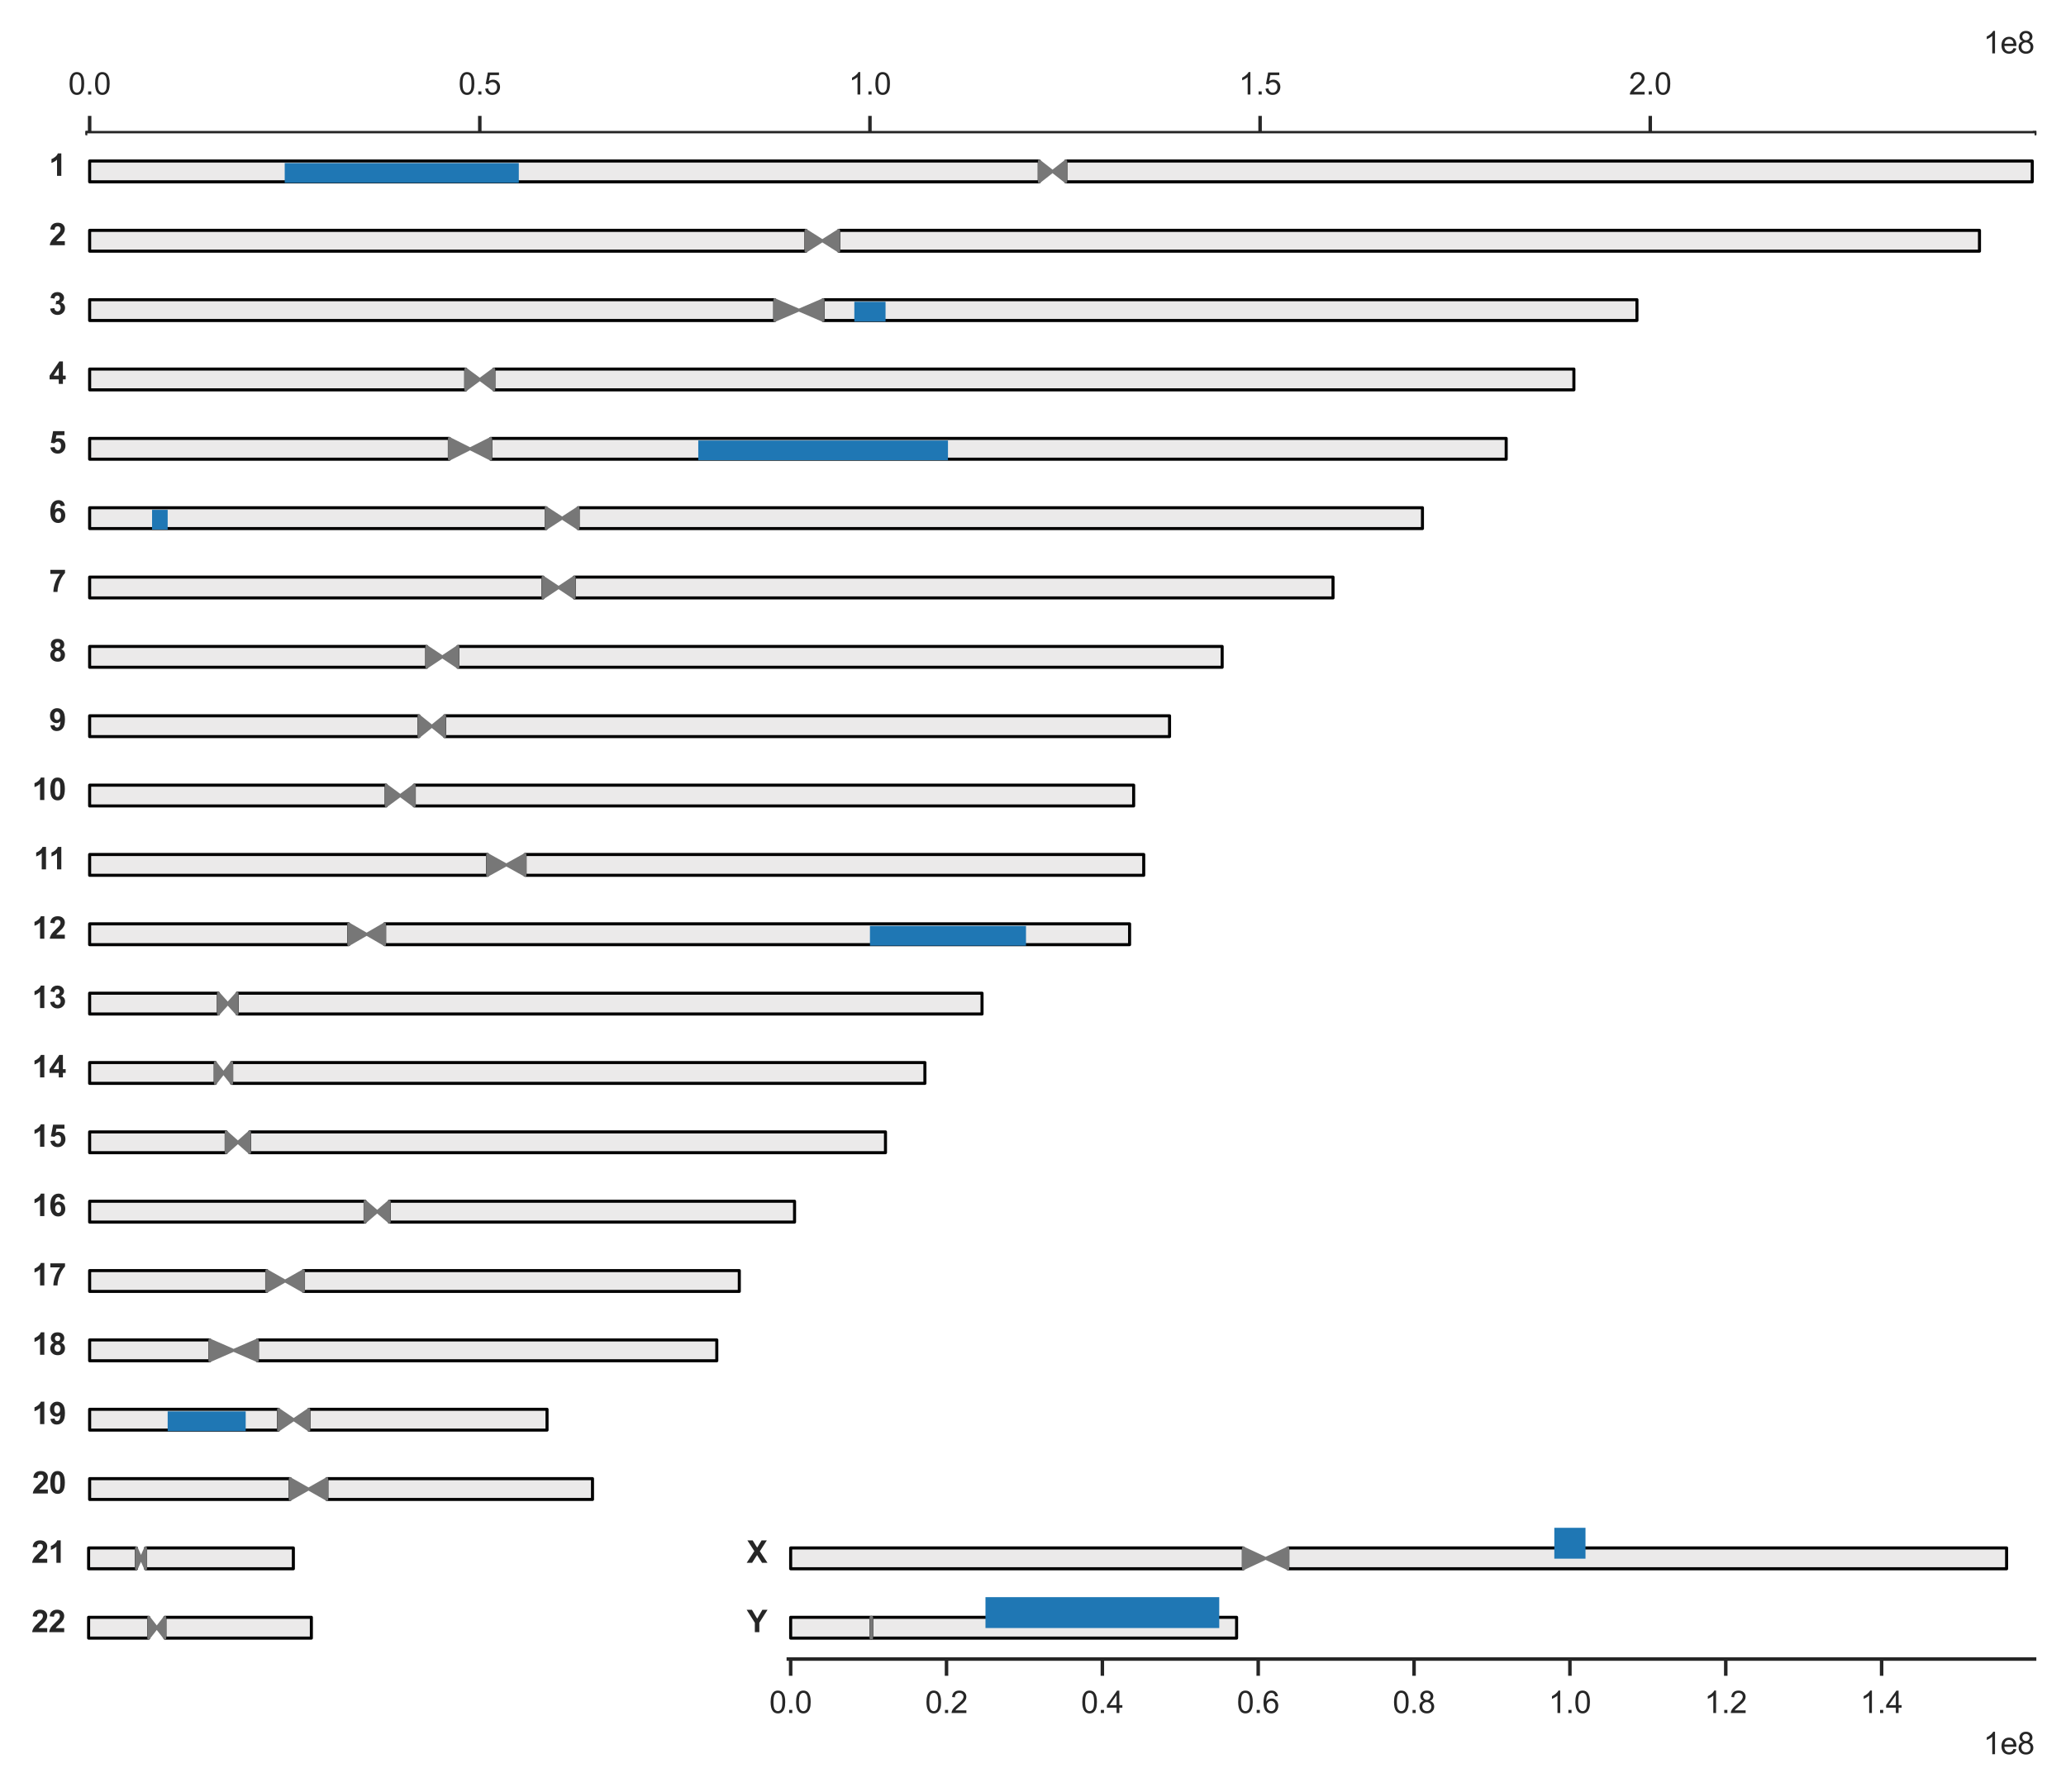 <?xml version="1.0" encoding="utf-8" standalone="no"?>
<!DOCTYPE svg PUBLIC "-//W3C//DTD SVG 1.1//EN"
  "http://www.w3.org/Graphics/SVG/1.1/DTD/svg11.dtd">
<svg xmlns:xlink="http://www.w3.org/1999/xlink" width="473.612pt" height="410.835pt" viewBox="0 0 473.612 410.835" xmlns="http://www.w3.org/2000/svg" version="1.1">
 <defs>
  <style type="text/css">*{stroke-linejoin: round; stroke-linecap: butt}</style>
 </defs>
 <g id="figure_1">
  <g id="patch_1">
   <path d="M 0 410.835 
L 473.612 410.835 
L 473.612 0 
L 0 0 
z
" style="fill: #ffffff"/>
  </g>
  <g id="axes_1">
   <g id="patch_2">
    <path d="M 20.012 30.576 
L 466.412 30.576 
L 466.412 30.417 
L 20.012 30.417 
z
" style="fill: #ffffff"/>
   </g>
   <g id="matplotlib.axis_1">
    <g id="xtick_1">
     <g id="line2d_1">
      <defs>
       <path id="m1543a99b77" d="M 0 0 
L 0 -3.84 
" style="stroke: #262626; stroke-width: 0.8"/>
      </defs>
      <g>
       <use xlink:href="#m1543a99b77" x="20.549" y="30.417" style="fill: #262626; stroke: #262626; stroke-width: 0.8"/>
      </g>
     </g>
     <g id="text_1">
      <!-- 0.0 -->
      <g style="fill: #262626" transform="translate(15.656 21.677) scale(0.07 -0.07)">
       <defs>
        <path id="ArialMT-30" d="M 266 2259 
Q 266 3072 433 3567 
Q 600 4063 929 4331 
Q 1259 4600 1759 4600 
Q 2128 4600 2406 4451 
Q 2684 4303 2865 4023 
Q 3047 3744 3150 3342 
Q 3253 2941 3253 2259 
Q 3253 1453 3087 958 
Q 2922 463 2592 192 
Q 2263 -78 1759 -78 
Q 1097 -78 719 397 
Q 266 969 266 2259 
z
M 844 2259 
Q 844 1131 1108 757 
Q 1372 384 1759 384 
Q 2147 384 2411 759 
Q 2675 1134 2675 2259 
Q 2675 3391 2411 3762 
Q 2147 4134 1753 4134 
Q 1366 4134 1134 3806 
Q 844 3388 844 2259 
z
" transform="scale(0.016)"/>
        <path id="ArialMT-2e" d="M 581 0 
L 581 641 
L 1222 641 
L 1222 0 
L 581 0 
z
" transform="scale(0.016)"/>
       </defs>
       <use xlink:href="#ArialMT-30"/>
       <use xlink:href="#ArialMT-2e" x="55.615"/>
       <use xlink:href="#ArialMT-30" x="83.398"/>
      </g>
     </g>
    </g>
    <g id="xtick_2">
     <g id="line2d_2">
      <g>
       <use xlink:href="#m1543a99b77" x="109.988" y="30.417" style="fill: #262626; stroke: #262626; stroke-width: 0.8"/>
      </g>
     </g>
     <g id="text_2">
      <!-- 0.5 -->
      <g style="fill: #262626" transform="translate(105.095 21.677) scale(0.07 -0.07)">
       <defs>
        <path id="ArialMT-35" d="M 266 1200 
L 856 1250 
Q 922 819 1161 601 
Q 1400 384 1738 384 
Q 2144 384 2425 690 
Q 2706 997 2706 1503 
Q 2706 1984 2436 2262 
Q 2166 2541 1728 2541 
Q 1456 2541 1237 2417 
Q 1019 2294 894 2097 
L 366 2166 
L 809 4519 
L 3088 4519 
L 3088 3981 
L 1259 3981 
L 1013 2750 
Q 1425 3038 1878 3038 
Q 2478 3038 2890 2622 
Q 3303 2206 3303 1553 
Q 3303 931 2941 478 
Q 2500 -78 1738 -78 
Q 1113 -78 717 272 
Q 322 622 266 1200 
z
" transform="scale(0.016)"/>
       </defs>
       <use xlink:href="#ArialMT-30"/>
       <use xlink:href="#ArialMT-2e" x="55.615"/>
       <use xlink:href="#ArialMT-35" x="83.398"/>
      </g>
     </g>
    </g>
    <g id="xtick_3">
     <g id="line2d_3">
      <g>
       <use xlink:href="#m1543a99b77" x="199.427" y="30.417" style="fill: #262626; stroke: #262626; stroke-width: 0.8"/>
      </g>
     </g>
     <g id="text_3">
      <!-- 1.0 -->
      <g style="fill: #262626" transform="translate(194.534 21.677) scale(0.07 -0.07)">
       <defs>
        <path id="ArialMT-31" d="M 2384 0 
L 1822 0 
L 1822 3584 
Q 1619 3391 1289 3197 
Q 959 3003 697 2906 
L 697 3450 
Q 1169 3672 1522 3987 
Q 1875 4303 2022 4600 
L 2384 4600 
L 2384 0 
z
" transform="scale(0.016)"/>
       </defs>
       <use xlink:href="#ArialMT-31"/>
       <use xlink:href="#ArialMT-2e" x="55.615"/>
       <use xlink:href="#ArialMT-30" x="83.398"/>
      </g>
     </g>
    </g>
    <g id="xtick_4">
     <g id="line2d_4">
      <g>
       <use xlink:href="#m1543a99b77" x="288.865" y="30.417" style="fill: #262626; stroke: #262626; stroke-width: 0.8"/>
      </g>
     </g>
     <g id="text_4">
      <!-- 1.5 -->
      <g style="fill: #262626" transform="translate(283.972 21.677) scale(0.07 -0.07)">
       <use xlink:href="#ArialMT-31"/>
       <use xlink:href="#ArialMT-2e" x="55.615"/>
       <use xlink:href="#ArialMT-35" x="83.398"/>
      </g>
     </g>
    </g>
    <g id="xtick_5">
     <g id="line2d_5">
      <g>
       <use xlink:href="#m1543a99b77" x="378.304" y="30.417" style="fill: #262626; stroke: #262626; stroke-width: 0.8"/>
      </g>
     </g>
     <g id="text_5">
      <!-- 2.0 -->
      <g style="fill: #262626" transform="translate(373.411 21.677) scale(0.07 -0.07)">
       <defs>
        <path id="ArialMT-32" d="M 3222 541 
L 3222 0 
L 194 0 
Q 188 203 259 391 
Q 375 700 629 1000 
Q 884 1300 1366 1694 
Q 2113 2306 2375 2664 
Q 2638 3022 2638 3341 
Q 2638 3675 2398 3904 
Q 2159 4134 1775 4134 
Q 1369 4134 1125 3890 
Q 881 3647 878 3216 
L 300 3275 
Q 359 3922 746 4261 
Q 1134 4600 1788 4600 
Q 2447 4600 2831 4234 
Q 3216 3869 3216 3328 
Q 3216 3053 3103 2787 
Q 2991 2522 2730 2228 
Q 2469 1934 1863 1422 
Q 1356 997 1212 845 
Q 1069 694 975 541 
L 3222 541 
z
" transform="scale(0.016)"/>
       </defs>
       <use xlink:href="#ArialMT-32"/>
       <use xlink:href="#ArialMT-2e" x="55.615"/>
       <use xlink:href="#ArialMT-30" x="83.398"/>
      </g>
     </g>
    </g>
    <g id="text_6">
     <!-- 1e8 -->
     <g style="fill: #262626" transform="translate(454.668 12.239) scale(0.07 -0.07)">
      <defs>
       <path id="ArialMT-65" d="M 2694 1069 
L 3275 997 
Q 3138 488 2766 206 
Q 2394 -75 1816 -75 
Q 1088 -75 661 373 
Q 234 822 234 1631 
Q 234 2469 665 2931 
Q 1097 3394 1784 3394 
Q 2450 3394 2872 2941 
Q 3294 2488 3294 1666 
Q 3294 1616 3291 1516 
L 816 1516 
Q 847 969 1125 678 
Q 1403 388 1819 388 
Q 2128 388 2347 550 
Q 2566 713 2694 1069 
z
M 847 1978 
L 2700 1978 
Q 2663 2397 2488 2606 
Q 2219 2931 1791 2931 
Q 1403 2931 1139 2672 
Q 875 2413 847 1978 
z
" transform="scale(0.016)"/>
       <path id="ArialMT-38" d="M 1131 2484 
Q 781 2613 612 2850 
Q 444 3088 444 3419 
Q 444 3919 803 4259 
Q 1163 4600 1759 4600 
Q 2359 4600 2725 4251 
Q 3091 3903 3091 3403 
Q 3091 3084 2923 2848 
Q 2756 2613 2416 2484 
Q 2838 2347 3058 2040 
Q 3278 1734 3278 1309 
Q 3278 722 2862 322 
Q 2447 -78 1769 -78 
Q 1091 -78 675 323 
Q 259 725 259 1325 
Q 259 1772 486 2073 
Q 713 2375 1131 2484 
z
M 1019 3438 
Q 1019 3113 1228 2906 
Q 1438 2700 1772 2700 
Q 2097 2700 2305 2904 
Q 2513 3109 2513 3406 
Q 2513 3716 2298 3927 
Q 2084 4138 1766 4138 
Q 1444 4138 1231 3931 
Q 1019 3725 1019 3438 
z
M 838 1322 
Q 838 1081 952 856 
Q 1066 631 1291 507 
Q 1516 384 1775 384 
Q 2178 384 2440 643 
Q 2703 903 2703 1303 
Q 2703 1709 2433 1975 
Q 2163 2241 1756 2241 
Q 1359 2241 1098 1978 
Q 838 1716 838 1322 
z
" transform="scale(0.016)"/>
      </defs>
      <use xlink:href="#ArialMT-31"/>
      <use xlink:href="#ArialMT-65" x="55.615"/>
      <use xlink:href="#ArialMT-38" x="111.23"/>
     </g>
    </g>
   </g>
   <g id="matplotlib.axis_2">
    <g id="ytick_1"/>
    <g id="ytick_2"/>
   </g>
   <g id="patch_3">
    <path d="M 20.012 30.576 
L 20.012 30.417 
" style="fill: none; stroke: #262626; stroke-width: 0.8; stroke-linejoin: miter; stroke-linecap: square"/>
   </g>
   <g id="patch_4">
    <path d="M 466.412 30.576 
L 466.412 30.417 
" style="fill: none; stroke: #262626; stroke-width: 0.8; stroke-linejoin: miter; stroke-linecap: square"/>
   </g>
   <g id="patch_5">
    <path d="M 20.012 30.576 
L 466.412 30.576 
" style="fill: none; stroke: #262626; stroke-width: 0.8; stroke-linejoin: miter; stroke-linecap: square"/>
   </g>
   <g id="patch_6">
    <path d="M 20.012 30.417 
L 466.412 30.417 
" style="fill: none; stroke: #262626; stroke-width: 0.8; stroke-linejoin: miter; stroke-linecap: square"/>
   </g>
  </g>
  <g id="axes_2">
   <g id="patch_7">
    <path d="M 20.012 46.478 
L 466.412 46.478 
L 466.412 30.576 
L 20.012 30.576 
z
" style="fill: #ffffff"/>
   </g>
   <g id="patch_8">
    <path d="M 20.549 41.688 
L 238.243 41.688 
L 238.243 36.917 
L 20.549 36.917 
z
" clip-path="url(#p33a903f656)" style="fill: #ebeaea"/>
   </g>
   <g id="patch_9">
    <path d="M 244.325 41.688 
L 465.876 41.688 
L 465.876 36.917 
L 244.325 36.917 
z
" clip-path="url(#p33a903f656)" style="fill: #ebeaea"/>
   </g>
   <g id="patch_10">
    <path d="M 20.549 41.688 
L 238.243 41.688 
L 238.243 36.917 
L 20.549 36.917 
L 20.549 41.688 
z
" clip-path="url(#p33a903f656)" style="fill: none; stroke: #000000; stroke-width: 0.7; stroke-linejoin: miter"/>
   </g>
   <g id="patch_11">
    <path d="M 244.325 41.688 
L 465.876 41.688 
L 465.876 36.917 
L 244.325 36.917 
L 244.325 41.688 
z
" clip-path="url(#p33a903f656)" style="fill: none; stroke: #000000; stroke-width: 0.7; stroke-linejoin: miter"/>
   </g>
   <g id="matplotlib.axis_3">
    <g id="xtick_6"/>
    <g id="xtick_7"/>
    <g id="xtick_8"/>
    <g id="xtick_9"/>
    <g id="xtick_10"/>
   </g>
   <g id="matplotlib.axis_4">
    <g id="ytick_3"/>
    <g id="ytick_4"/>
   </g>
   <g id="patch_12">
    <path d="M 238.243 41.688 
L 238.243 36.917 
L 244.325 41.688 
L 244.325 36.917 
z
" clip-path="url(#p33a903f656)" style="fill: #777777; stroke: #777777; stroke-width: 0.64; stroke-linejoin: miter"/>
   </g>
   <g id="text_7">
    <!-- 1 -->
    <g style="fill: #262626" transform="translate(11.236 40.322) scale(0.07 -0.07)">
     <defs>
      <path id="Arial-BoldMT-31" d="M 2519 0 
L 1641 0 
L 1641 3309 
Q 1159 2859 506 2644 
L 506 3441 
Q 850 3553 1253 3867 
Q 1656 4181 1806 4600 
L 2519 4600 
L 2519 0 
z
" transform="scale(0.016)"/>
     </defs>
     <use xlink:href="#Arial-BoldMT-31"/>
    </g>
   </g>
   <g id="patch_13">
    <path d="M 65.268 41.927 
L 118.932 41.927 
L 118.932 37.395 
L 65.268 37.395 
z
" clip-path="url(#p33a903f656)" style="fill: #1f77b4"/>
   </g>
  </g>
  <g id="axes_3">
   <g id="patch_14">
    <path d="M 20.012 62.38 
L 466.412 62.38 
L 466.412 46.478 
L 20.012 46.478 
z
" style="fill: #ffffff"/>
   </g>
   <g id="patch_15">
    <path d="M 20.549 57.59 
L 184.759 57.59 
L 184.759 52.819 
L 20.549 52.819 
z
" clip-path="url(#p49d1300442)" style="fill: #ebeaea"/>
   </g>
   <g id="patch_16">
    <path d="M 192.271 57.59 
L 453.779 57.59 
L 453.779 52.819 
L 192.271 52.819 
z
" clip-path="url(#p49d1300442)" style="fill: #ebeaea"/>
   </g>
   <g id="patch_17">
    <path d="M 20.549 57.59 
L 184.759 57.59 
L 184.759 52.819 
L 20.549 52.819 
L 20.549 57.59 
z
" clip-path="url(#p49d1300442)" style="fill: none; stroke: #000000; stroke-width: 0.7; stroke-linejoin: miter"/>
   </g>
   <g id="patch_18">
    <path d="M 192.271 57.59 
L 453.779 57.59 
L 453.779 52.819 
L 192.271 52.819 
L 192.271 57.59 
z
" clip-path="url(#p49d1300442)" style="fill: none; stroke: #000000; stroke-width: 0.7; stroke-linejoin: miter"/>
   </g>
   <g id="matplotlib.axis_5">
    <g id="xtick_11"/>
    <g id="xtick_12"/>
    <g id="xtick_13"/>
    <g id="xtick_14"/>
    <g id="xtick_15"/>
   </g>
   <g id="matplotlib.axis_6">
    <g id="ytick_5"/>
    <g id="ytick_6"/>
   </g>
   <g id="patch_19">
    <path d="M 184.759 57.59 
L 184.759 52.819 
L 192.271 57.59 
L 192.271 52.819 
z
" clip-path="url(#p49d1300442)" style="fill: #777777; stroke: #777777; stroke-width: 0.64; stroke-linejoin: miter"/>
   </g>
   <g id="text_8">
    <!-- 2 -->
    <g style="fill: #262626" transform="translate(11.236 56.224) scale(0.07 -0.07)">
     <defs>
      <path id="Arial-BoldMT-32" d="M 3238 816 
L 3238 0 
L 159 0 
Q 209 463 459 877 
Q 709 1291 1447 1975 
Q 2041 2528 2175 2725 
Q 2356 2997 2356 3263 
Q 2356 3556 2198 3714 
Q 2041 3872 1763 3872 
Q 1488 3872 1325 3706 
Q 1163 3541 1138 3156 
L 263 3244 
Q 341 3969 753 4284 
Q 1166 4600 1784 4600 
Q 2463 4600 2850 4234 
Q 3238 3869 3238 3325 
Q 3238 3016 3127 2736 
Q 3016 2456 2775 2150 
Q 2616 1947 2200 1565 
Q 1784 1184 1673 1059 
Q 1563 934 1494 816 
L 3238 816 
z
" transform="scale(0.016)"/>
     </defs>
     <use xlink:href="#Arial-BoldMT-32"/>
    </g>
   </g>
  </g>
  <g id="axes_4">
   <g id="patch_20">
    <path d="M 20.012 78.281 
L 466.412 78.281 
L 466.412 62.38 
L 20.012 62.38 
z
" style="fill: #ffffff"/>
   </g>
   <g id="patch_21">
    <path d="M 20.549 73.492 
L 177.603 73.492 
L 177.603 68.721 
L 20.549 68.721 
z
" clip-path="url(#pb8959b6293)" style="fill: #ebeaea"/>
   </g>
   <g id="patch_22">
    <path d="M 188.694 73.492 
L 375.255 73.492 
L 375.255 68.721 
L 188.694 68.721 
z
" clip-path="url(#pb8959b6293)" style="fill: #ebeaea"/>
   </g>
   <g id="patch_23">
    <path d="M 20.549 73.492 
L 177.603 73.492 
L 177.603 68.721 
L 20.549 68.721 
L 20.549 73.492 
z
" clip-path="url(#pb8959b6293)" style="fill: none; stroke: #000000; stroke-width: 0.7; stroke-linejoin: miter"/>
   </g>
   <g id="patch_24">
    <path d="M 188.694 73.492 
L 375.255 73.492 
L 375.255 68.721 
L 188.694 68.721 
L 188.694 73.492 
z
" clip-path="url(#pb8959b6293)" style="fill: none; stroke: #000000; stroke-width: 0.7; stroke-linejoin: miter"/>
   </g>
   <g id="matplotlib.axis_7">
    <g id="xtick_16"/>
    <g id="xtick_17"/>
    <g id="xtick_18"/>
    <g id="xtick_19"/>
    <g id="xtick_20"/>
   </g>
   <g id="matplotlib.axis_8">
    <g id="ytick_7"/>
    <g id="ytick_8"/>
   </g>
   <g id="patch_25">
    <path d="M 177.603 73.492 
L 177.603 68.721 
L 188.694 73.492 
L 188.694 68.721 
z
" clip-path="url(#pb8959b6293)" style="fill: #777777; stroke: #777777; stroke-width: 0.64; stroke-linejoin: miter"/>
   </g>
   <g id="text_9">
    <!-- 3 -->
    <g style="fill: #262626" transform="translate(11.236 72.126) scale(0.07 -0.07)">
     <defs>
      <path id="Arial-BoldMT-33" d="M 241 1216 
L 1091 1319 
Q 1131 994 1309 822 
Q 1488 650 1741 650 
Q 2013 650 2198 856 
Q 2384 1063 2384 1413 
Q 2384 1744 2206 1937 
Q 2028 2131 1772 2131 
Q 1603 2131 1369 2066 
L 1466 2781 
Q 1822 2772 2009 2936 
Q 2197 3100 2197 3372 
Q 2197 3603 2059 3740 
Q 1922 3878 1694 3878 
Q 1469 3878 1309 3722 
Q 1150 3566 1116 3266 
L 306 3403 
Q 391 3819 561 4067 
Q 731 4316 1036 4458 
Q 1341 4600 1719 4600 
Q 2366 4600 2756 4188 
Q 3078 3850 3078 3425 
Q 3078 2822 2419 2463 
Q 2813 2378 3048 2084 
Q 3284 1791 3284 1375 
Q 3284 772 2843 347 
Q 2403 -78 1747 -78 
Q 1125 -78 715 280 
Q 306 638 241 1216 
z
" transform="scale(0.016)"/>
     </defs>
     <use xlink:href="#Arial-BoldMT-33"/>
    </g>
   </g>
   <g id="patch_26">
    <path d="M 195.849 73.731 
L 203.004 73.731 
L 203.004 69.199 
L 195.849 69.199 
z
" clip-path="url(#pb8959b6293)" style="fill: #1f77b4"/>
   </g>
  </g>
  <g id="axes_5">
   <g id="patch_27">
    <path d="M 20.012 94.183 
L 466.412 94.183 
L 466.412 78.281 
L 20.012 78.281 
z
" style="fill: #ffffff"/>
   </g>
   <g id="patch_28">
    <path d="M 20.549 89.394 
L 106.768 89.394 
L 106.768 84.623 
L 20.549 84.623 
z
" clip-path="url(#pfe2ec3eb4c)" style="fill: #ebeaea"/>
   </g>
   <g id="patch_29">
    <path d="M 113.208 89.394 
L 360.8 89.394 
L 360.8 84.623 
L 113.208 84.623 
z
" clip-path="url(#pfe2ec3eb4c)" style="fill: #ebeaea"/>
   </g>
   <g id="patch_30">
    <path d="M 20.549 89.394 
L 106.768 89.394 
L 106.768 84.623 
L 20.549 84.623 
L 20.549 89.394 
z
" clip-path="url(#pfe2ec3eb4c)" style="fill: none; stroke: #000000; stroke-width: 0.7; stroke-linejoin: miter"/>
   </g>
   <g id="patch_31">
    <path d="M 113.208 89.394 
L 360.8 89.394 
L 360.8 84.623 
L 113.208 84.623 
L 113.208 89.394 
z
" clip-path="url(#pfe2ec3eb4c)" style="fill: none; stroke: #000000; stroke-width: 0.7; stroke-linejoin: miter"/>
   </g>
   <g id="matplotlib.axis_9">
    <g id="xtick_21"/>
    <g id="xtick_22"/>
    <g id="xtick_23"/>
    <g id="xtick_24"/>
    <g id="xtick_25"/>
   </g>
   <g id="matplotlib.axis_10">
    <g id="ytick_9"/>
    <g id="ytick_10"/>
   </g>
   <g id="patch_32">
    <path d="M 106.768 89.394 
L 106.768 84.623 
L 113.208 89.394 
L 113.208 84.623 
z
" clip-path="url(#pfe2ec3eb4c)" style="fill: #777777; stroke: #777777; stroke-width: 0.64; stroke-linejoin: miter"/>
   </g>
   <g id="text_10">
    <!-- 4 -->
    <g style="fill: #262626" transform="translate(11.236 88.028) scale(0.07 -0.07)">
     <defs>
      <path id="Arial-BoldMT-34" d="M 1994 0 
L 1994 922 
L 119 922 
L 119 1691 
L 2106 4600 
L 2844 4600 
L 2844 1694 
L 3413 1694 
L 3413 922 
L 2844 922 
L 2844 0 
L 1994 0 
z
M 1994 1694 
L 1994 3259 
L 941 1694 
L 1994 1694 
z
" transform="scale(0.016)"/>
     </defs>
     <use xlink:href="#Arial-BoldMT-34"/>
    </g>
   </g>
  </g>
  <g id="axes_6">
   <g id="patch_33">
    <path d="M 20.012 110.085 
L 466.412 110.085 
L 466.412 94.183 
L 20.012 94.183 
z
" style="fill: #ffffff"/>
   </g>
   <g id="patch_34">
    <path d="M 20.549 105.296 
L 103.012 105.296 
L 103.012 100.525 
L 20.549 100.525 
z
" clip-path="url(#p9a4bda65a4)" style="fill: #ebeaea"/>
   </g>
   <g id="patch_35">
    <path d="M 112.492 105.296 
L 345.28 105.296 
L 345.28 100.525 
L 112.492 100.525 
z
" clip-path="url(#p9a4bda65a4)" style="fill: #ebeaea"/>
   </g>
   <g id="patch_36">
    <path d="M 20.549 105.296 
L 103.012 105.296 
L 103.012 100.525 
L 20.549 100.525 
L 20.549 105.296 
z
" clip-path="url(#p9a4bda65a4)" style="fill: none; stroke: #000000; stroke-width: 0.7; stroke-linejoin: miter"/>
   </g>
   <g id="patch_37">
    <path d="M 112.492 105.296 
L 345.28 105.296 
L 345.28 100.525 
L 112.492 100.525 
L 112.492 105.296 
z
" clip-path="url(#p9a4bda65a4)" style="fill: none; stroke: #000000; stroke-width: 0.7; stroke-linejoin: miter"/>
   </g>
   <g id="matplotlib.axis_11">
    <g id="xtick_26"/>
    <g id="xtick_27"/>
    <g id="xtick_28"/>
    <g id="xtick_29"/>
    <g id="xtick_30"/>
   </g>
   <g id="matplotlib.axis_12">
    <g id="ytick_11"/>
    <g id="ytick_12"/>
   </g>
   <g id="patch_38">
    <path d="M 103.012 105.296 
L 103.012 100.525 
L 112.492 105.296 
L 112.492 100.525 
z
" clip-path="url(#p9a4bda65a4)" style="fill: #777777; stroke: #777777; stroke-width: 0.64; stroke-linejoin: miter"/>
   </g>
   <g id="text_11">
    <!-- 5 -->
    <g style="fill: #262626" transform="translate(11.236 103.93) scale(0.07 -0.07)">
     <defs>
      <path id="Arial-BoldMT-35" d="M 284 1178 
L 1159 1269 
Q 1197 972 1381 798 
Q 1566 625 1806 625 
Q 2081 625 2272 848 
Q 2463 1072 2463 1522 
Q 2463 1944 2273 2155 
Q 2084 2366 1781 2366 
Q 1403 2366 1103 2031 
L 391 2134 
L 841 4519 
L 3163 4519 
L 3163 3697 
L 1506 3697 
L 1369 2919 
Q 1663 3066 1969 3066 
Q 2553 3066 2959 2641 
Q 3366 2216 3366 1538 
Q 3366 972 3038 528 
Q 2591 -78 1797 -78 
Q 1163 -78 763 262 
Q 363 603 284 1178 
z
" transform="scale(0.016)"/>
     </defs>
     <use xlink:href="#Arial-BoldMT-35"/>
    </g>
   </g>
   <g id="patch_39">
    <path d="M 160.073 105.535 
L 217.314 105.535 
L 217.314 101.003 
L 160.073 101.003 
z
" clip-path="url(#p9a4bda65a4)" style="fill: #1f77b4"/>
   </g>
  </g>
  <g id="axes_7">
   <g id="patch_40">
    <path d="M 20.012 125.987 
L 466.412 125.987 
L 466.412 110.085 
L 20.012 110.085 
z
" style="fill: #ffffff"/>
   </g>
   <g id="patch_41">
    <path d="M 20.549 121.198 
L 125.192 121.198 
L 125.192 116.427 
L 20.549 116.427 
z
" clip-path="url(#p91904399f0)" style="fill: #ebeaea"/>
   </g>
   <g id="patch_42">
    <path d="M 132.526 121.198 
L 326.082 121.198 
L 326.082 116.427 
L 132.526 116.427 
z
" clip-path="url(#p91904399f0)" style="fill: #ebeaea"/>
   </g>
   <g id="patch_43">
    <path d="M 20.549 121.198 
L 125.192 121.198 
L 125.192 116.427 
L 20.549 116.427 
L 20.549 121.198 
z
" clip-path="url(#p91904399f0)" style="fill: none; stroke: #000000; stroke-width: 0.7; stroke-linejoin: miter"/>
   </g>
   <g id="patch_44">
    <path d="M 132.526 121.198 
L 326.082 121.198 
L 326.082 116.427 
L 132.526 116.427 
L 132.526 121.198 
z
" clip-path="url(#p91904399f0)" style="fill: none; stroke: #000000; stroke-width: 0.7; stroke-linejoin: miter"/>
   </g>
   <g id="matplotlib.axis_13">
    <g id="xtick_31"/>
    <g id="xtick_32"/>
    <g id="xtick_33"/>
    <g id="xtick_34"/>
    <g id="xtick_35"/>
   </g>
   <g id="matplotlib.axis_14">
    <g id="ytick_13"/>
    <g id="ytick_14"/>
   </g>
   <g id="patch_45">
    <path d="M 125.192 121.198 
L 125.192 116.427 
L 132.526 121.198 
L 132.526 116.427 
z
" clip-path="url(#p91904399f0)" style="fill: #777777; stroke: #777777; stroke-width: 0.64; stroke-linejoin: miter"/>
   </g>
   <g id="text_12">
    <!-- 6 -->
    <g style="fill: #262626" transform="translate(11.236 119.832) scale(0.07 -0.07)">
     <defs>
      <path id="Arial-BoldMT-36" d="M 3247 3459 
L 2397 3366 
Q 2366 3628 2234 3753 
Q 2103 3878 1894 3878 
Q 1616 3878 1423 3628 
Q 1231 3378 1181 2588 
Q 1509 2975 1997 2975 
Q 2547 2975 2939 2556 
Q 3331 2138 3331 1475 
Q 3331 772 2918 347 
Q 2506 -78 1859 -78 
Q 1166 -78 719 461 
Q 272 1000 272 2228 
Q 272 3488 737 4044 
Q 1203 4600 1947 4600 
Q 2469 4600 2811 4308 
Q 3153 4016 3247 3459 
z
M 1256 1544 
Q 1256 1116 1453 883 
Q 1650 650 1903 650 
Q 2147 650 2309 840 
Q 2472 1031 2472 1466 
Q 2472 1913 2297 2120 
Q 2122 2328 1859 2328 
Q 1606 2328 1431 2129 
Q 1256 1931 1256 1544 
z
" transform="scale(0.016)"/>
     </defs>
     <use xlink:href="#Arial-BoldMT-36"/>
    </g>
   </g>
   <g id="patch_46">
    <path d="M 34.859 121.436 
L 38.437 121.436 
L 38.437 116.905 
L 34.859 116.905 
z
" clip-path="url(#p91904399f0)" style="fill: #1f77b4"/>
   </g>
  </g>
  <g id="axes_8">
   <g id="patch_47">
    <path d="M 20.012 141.889 
L 466.412 141.889 
L 466.412 125.987 
L 20.012 125.987 
z
" style="fill: #ffffff"/>
   </g>
   <g id="patch_48">
    <path d="M 20.549 137.1 
L 124.477 137.1 
L 124.477 132.329 
L 20.549 132.329 
z
" clip-path="url(#p376bd536b5)" style="fill: #ebeaea"/>
   </g>
   <g id="patch_49">
    <path d="M 131.632 137.1 
L 305.583 137.1 
L 305.583 132.329 
L 131.632 132.329 
z
" clip-path="url(#p376bd536b5)" style="fill: #ebeaea"/>
   </g>
   <g id="patch_50">
    <path d="M 20.549 137.1 
L 124.477 137.1 
L 124.477 132.329 
L 20.549 132.329 
L 20.549 137.1 
z
" clip-path="url(#p376bd536b5)" style="fill: none; stroke: #000000; stroke-width: 0.7; stroke-linejoin: miter"/>
   </g>
   <g id="patch_51">
    <path d="M 131.632 137.1 
L 305.583 137.1 
L 305.583 132.329 
L 131.632 132.329 
L 131.632 137.1 
z
" clip-path="url(#p376bd536b5)" style="fill: none; stroke: #000000; stroke-width: 0.7; stroke-linejoin: miter"/>
   </g>
   <g id="matplotlib.axis_15">
    <g id="xtick_36"/>
    <g id="xtick_37"/>
    <g id="xtick_38"/>
    <g id="xtick_39"/>
    <g id="xtick_40"/>
   </g>
   <g id="matplotlib.axis_16">
    <g id="ytick_15"/>
    <g id="ytick_16"/>
   </g>
   <g id="patch_52">
    <path d="M 124.477 137.1 
L 124.477 132.329 
L 131.632 137.1 
L 131.632 132.329 
z
" clip-path="url(#p376bd536b5)" style="fill: #777777; stroke: #777777; stroke-width: 0.64; stroke-linejoin: miter"/>
   </g>
   <g id="text_13">
    <!-- 7 -->
    <g style="fill: #262626" transform="translate(11.236 135.734) scale(0.07 -0.07)">
     <defs>
      <path id="Arial-BoldMT-37" d="M 272 3703 
L 272 4519 
L 3275 4519 
L 3275 3881 
Q 2903 3516 2518 2831 
Q 2134 2147 1932 1376 
Q 1731 606 1734 0 
L 888 0 
Q 909 950 1279 1937 
Q 1650 2925 2269 3703 
L 272 3703 
z
" transform="scale(0.016)"/>
     </defs>
     <use xlink:href="#Arial-BoldMT-37"/>
    </g>
   </g>
  </g>
  <g id="axes_9">
   <g id="patch_53">
    <path d="M 20.012 157.791 
L 466.412 157.791 
L 466.412 141.889 
L 20.012 141.889 
z
" style="fill: #ffffff"/>
   </g>
   <g id="patch_54">
    <path d="M 20.549 153.002 
L 97.824 153.002 
L 97.824 148.231 
L 20.549 148.231 
z
" clip-path="url(#pd787c47dc1)" style="fill: #ebeaea"/>
   </g>
   <g id="patch_55">
    <path d="M 104.979 153.002 
L 280.169 153.002 
L 280.169 148.231 
L 104.979 148.231 
z
" clip-path="url(#pd787c47dc1)" style="fill: #ebeaea"/>
   </g>
   <g id="patch_56">
    <path d="M 20.549 153.002 
L 97.824 153.002 
L 97.824 148.231 
L 20.549 148.231 
L 20.549 153.002 
z
" clip-path="url(#pd787c47dc1)" style="fill: none; stroke: #000000; stroke-width: 0.7; stroke-linejoin: miter"/>
   </g>
   <g id="patch_57">
    <path d="M 104.979 153.002 
L 280.169 153.002 
L 280.169 148.231 
L 104.979 148.231 
L 104.979 153.002 
z
" clip-path="url(#pd787c47dc1)" style="fill: none; stroke: #000000; stroke-width: 0.7; stroke-linejoin: miter"/>
   </g>
   <g id="matplotlib.axis_17">
    <g id="xtick_41"/>
    <g id="xtick_42"/>
    <g id="xtick_43"/>
    <g id="xtick_44"/>
    <g id="xtick_45"/>
   </g>
   <g id="matplotlib.axis_18">
    <g id="ytick_17"/>
    <g id="ytick_18"/>
   </g>
   <g id="patch_58">
    <path d="M 97.824 153.002 
L 97.824 148.231 
L 104.979 153.002 
L 104.979 148.231 
z
" clip-path="url(#pd787c47dc1)" style="fill: #777777; stroke: #777777; stroke-width: 0.64; stroke-linejoin: miter"/>
   </g>
   <g id="text_14">
    <!-- 8 -->
    <g style="fill: #262626" transform="translate(11.236 151.636) scale(0.07 -0.07)">
     <defs>
      <path id="Arial-BoldMT-38" d="M 1025 2472 
Q 684 2616 529 2867 
Q 375 3119 375 3419 
Q 375 3931 733 4265 
Q 1091 4600 1750 4600 
Q 2403 4600 2764 4265 
Q 3125 3931 3125 3419 
Q 3125 3100 2959 2851 
Q 2794 2603 2494 2472 
Q 2875 2319 3073 2025 
Q 3272 1731 3272 1347 
Q 3272 713 2867 316 
Q 2463 -81 1791 -81 
Q 1166 -81 750 247 
Q 259 634 259 1309 
Q 259 1681 443 1992 
Q 628 2303 1025 2472 
z
M 1206 3356 
Q 1206 3094 1354 2947 
Q 1503 2800 1750 2800 
Q 2000 2800 2150 2948 
Q 2300 3097 2300 3359 
Q 2300 3606 2151 3754 
Q 2003 3903 1759 3903 
Q 1506 3903 1356 3753 
Q 1206 3603 1206 3356 
z
M 1125 1394 
Q 1125 1031 1311 828 
Q 1497 625 1775 625 
Q 2047 625 2225 820 
Q 2403 1016 2403 1384 
Q 2403 1706 2222 1901 
Q 2041 2097 1763 2097 
Q 1441 2097 1283 1875 
Q 1125 1653 1125 1394 
z
" transform="scale(0.016)"/>
     </defs>
     <use xlink:href="#Arial-BoldMT-38"/>
    </g>
   </g>
  </g>
  <g id="axes_10">
   <g id="patch_59">
    <path d="M 20.012 173.693 
L 466.412 173.693 
L 466.412 157.791 
L 20.012 157.791 
z
" style="fill: #ffffff"/>
   </g>
   <g id="patch_60">
    <path d="M 20.549 168.904 
L 96.035 168.904 
L 96.035 164.133 
L 20.549 164.133 
z
" clip-path="url(#p6374e09f84)" style="fill: #ebeaea"/>
   </g>
   <g id="patch_61">
    <path d="M 101.938 168.904 
L 268.106 168.904 
L 268.106 164.133 
L 101.938 164.133 
z
" clip-path="url(#p6374e09f84)" style="fill: #ebeaea"/>
   </g>
   <g id="patch_62">
    <path d="M 20.549 168.904 
L 96.035 168.904 
L 96.035 164.133 
L 20.549 164.133 
L 20.549 168.904 
z
" clip-path="url(#p6374e09f84)" style="fill: none; stroke: #000000; stroke-width: 0.7; stroke-linejoin: miter"/>
   </g>
   <g id="patch_63">
    <path d="M 101.938 168.904 
L 268.106 168.904 
L 268.106 164.133 
L 101.938 164.133 
L 101.938 168.904 
z
" clip-path="url(#p6374e09f84)" style="fill: none; stroke: #000000; stroke-width: 0.7; stroke-linejoin: miter"/>
   </g>
   <g id="matplotlib.axis_19">
    <g id="xtick_46"/>
    <g id="xtick_47"/>
    <g id="xtick_48"/>
    <g id="xtick_49"/>
    <g id="xtick_50"/>
   </g>
   <g id="matplotlib.axis_20">
    <g id="ytick_19"/>
    <g id="ytick_20"/>
   </g>
   <g id="patch_64">
    <path d="M 96.035 168.904 
L 96.035 164.133 
L 101.938 168.904 
L 101.938 164.133 
z
" clip-path="url(#p6374e09f84)" style="fill: #777777; stroke: #777777; stroke-width: 0.64; stroke-linejoin: miter"/>
   </g>
   <g id="text_15">
    <!-- 9 -->
    <g style="fill: #262626" transform="translate(11.236 167.538) scale(0.07 -0.07)">
     <defs>
      <path id="Arial-BoldMT-39" d="M 291 1059 
L 1141 1153 
Q 1172 894 1303 769 
Q 1434 644 1650 644 
Q 1922 644 2112 894 
Q 2303 1144 2356 1931 
Q 2025 1547 1528 1547 
Q 988 1547 595 1964 
Q 203 2381 203 3050 
Q 203 3747 617 4173 
Q 1031 4600 1672 4600 
Q 2369 4600 2816 4061 
Q 3263 3522 3263 2288 
Q 3263 1031 2797 475 
Q 2331 -81 1584 -81 
Q 1047 -81 715 205 
Q 384 491 291 1059 
z
M 2278 2978 
Q 2278 3403 2083 3637 
Q 1888 3872 1631 3872 
Q 1388 3872 1227 3680 
Q 1066 3488 1066 3050 
Q 1066 2606 1241 2398 
Q 1416 2191 1678 2191 
Q 1931 2191 2104 2391 
Q 2278 2591 2278 2978 
z
" transform="scale(0.016)"/>
     </defs>
     <use xlink:href="#Arial-BoldMT-39"/>
    </g>
   </g>
  </g>
  <g id="axes_11">
   <g id="patch_65">
    <path d="M 20.012 189.595 
L 466.412 189.595 
L 466.412 173.693 
L 20.012 173.693 
z
" style="fill: #ffffff"/>
   </g>
   <g id="patch_66">
    <path d="M 20.549 184.805 
L 88.523 184.805 
L 88.523 180.035 
L 20.549 180.035 
z
" clip-path="url(#p9c9e220885)" style="fill: #ebeaea"/>
   </g>
   <g id="patch_67">
    <path d="M 94.962 184.805 
L 259.882 184.805 
L 259.882 180.035 
L 94.962 180.035 
z
" clip-path="url(#p9c9e220885)" style="fill: #ebeaea"/>
   </g>
   <g id="patch_68">
    <path d="M 20.549 184.805 
L 88.523 184.805 
L 88.523 180.035 
L 20.549 180.035 
L 20.549 184.805 
z
" clip-path="url(#p9c9e220885)" style="fill: none; stroke: #000000; stroke-width: 0.7; stroke-linejoin: miter"/>
   </g>
   <g id="patch_69">
    <path d="M 94.962 184.805 
L 259.882 184.805 
L 259.882 180.035 
L 94.962 180.035 
L 94.962 184.805 
z
" clip-path="url(#p9c9e220885)" style="fill: none; stroke: #000000; stroke-width: 0.7; stroke-linejoin: miter"/>
   </g>
   <g id="matplotlib.axis_21">
    <g id="xtick_51"/>
    <g id="xtick_52"/>
    <g id="xtick_53"/>
    <g id="xtick_54"/>
    <g id="xtick_55"/>
   </g>
   <g id="matplotlib.axis_22">
    <g id="ytick_21"/>
    <g id="ytick_22"/>
   </g>
   <g id="patch_70">
    <path d="M 88.523 184.805 
L 88.523 180.035 
L 94.962 184.805 
L 94.962 180.035 
z
" clip-path="url(#p9c9e220885)" style="fill: #777777; stroke: #777777; stroke-width: 0.64; stroke-linejoin: miter"/>
   </g>
   <g id="text_16">
    <!-- 10 -->
    <g style="fill: #262626" transform="translate(7.343 183.44) scale(0.07 -0.07)">
     <defs>
      <path id="Arial-BoldMT-30" d="M 1756 4600 
Q 2422 4600 2797 4125 
Q 3244 3563 3244 2259 
Q 3244 959 2794 391 
Q 2422 -78 1756 -78 
Q 1088 -78 678 436 
Q 269 950 269 2269 
Q 269 3563 719 4131 
Q 1091 4600 1756 4600 
z
M 1756 3872 
Q 1597 3872 1472 3770 
Q 1347 3669 1278 3406 
Q 1188 3066 1188 2259 
Q 1188 1453 1269 1151 
Q 1350 850 1473 750 
Q 1597 650 1756 650 
Q 1916 650 2041 751 
Q 2166 853 2234 1116 
Q 2325 1453 2325 2259 
Q 2325 3066 2244 3367 
Q 2163 3669 2039 3770 
Q 1916 3872 1756 3872 
z
" transform="scale(0.016)"/>
     </defs>
     <use xlink:href="#Arial-BoldMT-31"/>
     <use xlink:href="#Arial-BoldMT-30" x="55.615"/>
    </g>
   </g>
  </g>
  <g id="axes_12">
   <g id="patch_71">
    <path d="M 20.012 205.497 
L 466.412 205.497 
L 466.412 189.595 
L 20.012 189.595 
z
" style="fill: #ffffff"/>
   </g>
   <g id="patch_72">
    <path d="M 20.549 200.707 
L 111.777 200.707 
L 111.777 195.937 
L 20.549 195.937 
z
" clip-path="url(#pd0c152d3c3)" style="fill: #ebeaea"/>
   </g>
   <g id="patch_73">
    <path d="M 120.363 200.707 
L 262.189 200.707 
L 262.189 195.937 
L 120.363 195.937 
z
" clip-path="url(#pd0c152d3c3)" style="fill: #ebeaea"/>
   </g>
   <g id="patch_74">
    <path d="M 20.549 200.707 
L 111.777 200.707 
L 111.777 195.937 
L 20.549 195.937 
L 20.549 200.707 
z
" clip-path="url(#pd0c152d3c3)" style="fill: none; stroke: #000000; stroke-width: 0.7; stroke-linejoin: miter"/>
   </g>
   <g id="patch_75">
    <path d="M 120.363 200.707 
L 262.189 200.707 
L 262.189 195.937 
L 120.363 195.937 
L 120.363 200.707 
z
" clip-path="url(#pd0c152d3c3)" style="fill: none; stroke: #000000; stroke-width: 0.7; stroke-linejoin: miter"/>
   </g>
   <g id="matplotlib.axis_23">
    <g id="xtick_56"/>
    <g id="xtick_57"/>
    <g id="xtick_58"/>
    <g id="xtick_59"/>
    <g id="xtick_60"/>
   </g>
   <g id="matplotlib.axis_24">
    <g id="ytick_23"/>
    <g id="ytick_24"/>
   </g>
   <g id="patch_76">
    <path d="M 111.777 200.707 
L 111.777 195.937 
L 120.363 200.707 
L 120.363 195.937 
z
" clip-path="url(#pd0c152d3c3)" style="fill: #777777; stroke: #777777; stroke-width: 0.64; stroke-linejoin: miter"/>
   </g>
   <g id="text_17">
    <!-- 11 -->
    <g style="fill: #262626" transform="translate(7.728 199.342) scale(0.07 -0.07)">
     <use xlink:href="#Arial-BoldMT-31"/>
     <use xlink:href="#Arial-BoldMT-31" x="50.115"/>
    </g>
   </g>
  </g>
  <g id="axes_13">
   <g id="patch_77">
    <path d="M 20.012 221.399 
L 466.412 221.399 
L 466.412 205.497 
L 20.012 205.497 
z
" style="fill: #ffffff"/>
   </g>
   <g id="patch_78">
    <path d="M 20.549 216.609 
L 79.936 216.609 
L 79.936 211.839 
L 20.549 211.839 
z
" clip-path="url(#p6d3c8eb5cb)" style="fill: #ebeaea"/>
   </g>
   <g id="patch_79">
    <path d="M 88.165 216.609 
L 258.949 216.609 
L 258.949 211.839 
L 88.165 211.839 
z
" clip-path="url(#p6d3c8eb5cb)" style="fill: #ebeaea"/>
   </g>
   <g id="patch_80">
    <path d="M 20.549 216.609 
L 79.936 216.609 
L 79.936 211.839 
L 20.549 211.839 
L 20.549 216.609 
z
" clip-path="url(#p6d3c8eb5cb)" style="fill: none; stroke: #000000; stroke-width: 0.7; stroke-linejoin: miter"/>
   </g>
   <g id="patch_81">
    <path d="M 88.165 216.609 
L 258.949 216.609 
L 258.949 211.839 
L 88.165 211.839 
L 88.165 216.609 
z
" clip-path="url(#p6d3c8eb5cb)" style="fill: none; stroke: #000000; stroke-width: 0.7; stroke-linejoin: miter"/>
   </g>
   <g id="matplotlib.axis_25">
    <g id="xtick_61"/>
    <g id="xtick_62"/>
    <g id="xtick_63"/>
    <g id="xtick_64"/>
    <g id="xtick_65"/>
   </g>
   <g id="matplotlib.axis_26">
    <g id="ytick_25"/>
    <g id="ytick_26"/>
   </g>
   <g id="patch_82">
    <path d="M 79.936 216.609 
L 79.936 211.839 
L 88.165 216.609 
L 88.165 211.839 
z
" clip-path="url(#p6d3c8eb5cb)" style="fill: #777777; stroke: #777777; stroke-width: 0.64; stroke-linejoin: miter"/>
   </g>
   <g id="text_18">
    <!-- 12 -->
    <g style="fill: #262626" transform="translate(7.343 215.244) scale(0.07 -0.07)">
     <use xlink:href="#Arial-BoldMT-31"/>
     <use xlink:href="#Arial-BoldMT-32" x="55.615"/>
    </g>
   </g>
   <g id="patch_83">
    <path d="M 199.427 216.848 
L 235.202 216.848 
L 235.202 212.316 
L 199.427 212.316 
z
" clip-path="url(#p6d3c8eb5cb)" style="fill: #1f77b4"/>
   </g>
  </g>
  <g id="axes_14">
   <g id="patch_84">
    <path d="M 20.012 237.301 
L 466.412 237.301 
L 466.412 221.399 
L 20.012 221.399 
z
" style="fill: #ffffff"/>
   </g>
   <g id="patch_85">
    <path d="M 20.549 232.511 
L 50.064 232.511 
L 50.064 227.741 
L 20.549 227.741 
z
" clip-path="url(#p5c72aa2228)" style="fill: #ebeaea"/>
   </g>
   <g id="patch_86">
    <path d="M 54.357 232.511 
L 225.121 232.511 
L 225.121 227.741 
L 54.357 227.741 
z
" clip-path="url(#p5c72aa2228)" style="fill: #ebeaea"/>
   </g>
   <g id="patch_87">
    <path d="M 20.549 232.511 
L 50.064 232.511 
L 50.064 227.741 
L 20.549 227.741 
L 20.549 232.511 
z
" clip-path="url(#p5c72aa2228)" style="fill: none; stroke: #000000; stroke-width: 0.7; stroke-linejoin: miter"/>
   </g>
   <g id="patch_88">
    <path d="M 54.357 232.511 
L 225.121 232.511 
L 225.121 227.741 
L 54.357 227.741 
L 54.357 232.511 
z
" clip-path="url(#p5c72aa2228)" style="fill: none; stroke: #000000; stroke-width: 0.7; stroke-linejoin: miter"/>
   </g>
   <g id="matplotlib.axis_27">
    <g id="xtick_66"/>
    <g id="xtick_67"/>
    <g id="xtick_68"/>
    <g id="xtick_69"/>
    <g id="xtick_70"/>
   </g>
   <g id="matplotlib.axis_28">
    <g id="ytick_27"/>
    <g id="ytick_28"/>
   </g>
   <g id="patch_89">
    <path d="M 50.064 232.511 
L 50.064 227.741 
L 54.357 232.511 
L 54.357 227.741 
z
" clip-path="url(#p5c72aa2228)" style="fill: #777777; stroke: #777777; stroke-width: 0.64; stroke-linejoin: miter"/>
   </g>
   <g id="text_19">
    <!-- 13 -->
    <g style="fill: #262626" transform="translate(7.343 231.145) scale(0.07 -0.07)">
     <use xlink:href="#Arial-BoldMT-31"/>
     <use xlink:href="#Arial-BoldMT-33" x="55.615"/>
    </g>
   </g>
  </g>
  <g id="axes_15">
   <g id="patch_90">
    <path d="M 20.012 253.203 
L 466.412 253.203 
L 466.412 237.301 
L 20.012 237.301 
z
" style="fill: #ffffff"/>
   </g>
   <g id="patch_91">
    <path d="M 20.549 248.413 
L 49.348 248.413 
L 49.348 243.643 
L 20.549 243.643 
z
" clip-path="url(#p8aaed6482d)" style="fill: #ebeaea"/>
   </g>
   <g id="patch_92">
    <path d="M 53.105 248.413 
L 212.026 248.413 
L 212.026 243.643 
L 53.105 243.643 
z
" clip-path="url(#p8aaed6482d)" style="fill: #ebeaea"/>
   </g>
   <g id="patch_93">
    <path d="M 20.549 248.413 
L 49.348 248.413 
L 49.348 243.643 
L 20.549 243.643 
L 20.549 248.413 
z
" clip-path="url(#p8aaed6482d)" style="fill: none; stroke: #000000; stroke-width: 0.7; stroke-linejoin: miter"/>
   </g>
   <g id="patch_94">
    <path d="M 53.105 248.413 
L 212.026 248.413 
L 212.026 243.643 
L 53.105 243.643 
L 53.105 248.413 
z
" clip-path="url(#p8aaed6482d)" style="fill: none; stroke: #000000; stroke-width: 0.7; stroke-linejoin: miter"/>
   </g>
   <g id="matplotlib.axis_29">
    <g id="xtick_71"/>
    <g id="xtick_72"/>
    <g id="xtick_73"/>
    <g id="xtick_74"/>
    <g id="xtick_75"/>
   </g>
   <g id="matplotlib.axis_30">
    <g id="ytick_29"/>
    <g id="ytick_30"/>
   </g>
   <g id="patch_95">
    <path d="M 49.348 248.413 
L 49.348 243.643 
L 53.105 248.413 
L 53.105 243.643 
z
" clip-path="url(#p8aaed6482d)" style="fill: #777777; stroke: #777777; stroke-width: 0.64; stroke-linejoin: miter"/>
   </g>
   <g id="text_20">
    <!-- 14 -->
    <g style="fill: #262626" transform="translate(7.343 247.047) scale(0.07 -0.07)">
     <use xlink:href="#Arial-BoldMT-31"/>
     <use xlink:href="#Arial-BoldMT-34" x="55.615"/>
    </g>
   </g>
  </g>
  <g id="axes_16">
   <g id="patch_96">
    <path d="M 20.012 269.105 
L 466.412 269.105 
L 466.412 253.203 
L 20.012 253.203 
z
" style="fill: #ffffff"/>
   </g>
   <g id="patch_97">
    <path d="M 20.549 264.315 
L 51.853 264.315 
L 51.853 259.545 
L 20.549 259.545 
z
" clip-path="url(#pd1c6a90670)" style="fill: #ebeaea"/>
   </g>
   <g id="patch_98">
    <path d="M 57.219 264.315 
L 202.988 264.315 
L 202.988 259.545 
L 57.219 259.545 
z
" clip-path="url(#pd1c6a90670)" style="fill: #ebeaea"/>
   </g>
   <g id="patch_99">
    <path d="M 20.549 264.315 
L 51.853 264.315 
L 51.853 259.545 
L 20.549 259.545 
L 20.549 264.315 
z
" clip-path="url(#pd1c6a90670)" style="fill: none; stroke: #000000; stroke-width: 0.7; stroke-linejoin: miter"/>
   </g>
   <g id="patch_100">
    <path d="M 57.219 264.315 
L 202.988 264.315 
L 202.988 259.545 
L 57.219 259.545 
L 57.219 264.315 
z
" clip-path="url(#pd1c6a90670)" style="fill: none; stroke: #000000; stroke-width: 0.7; stroke-linejoin: miter"/>
   </g>
   <g id="matplotlib.axis_31">
    <g id="xtick_76"/>
    <g id="xtick_77"/>
    <g id="xtick_78"/>
    <g id="xtick_79"/>
    <g id="xtick_80"/>
   </g>
   <g id="matplotlib.axis_32">
    <g id="ytick_31"/>
    <g id="ytick_32"/>
   </g>
   <g id="patch_101">
    <path d="M 51.853 264.315 
L 51.853 259.545 
L 57.219 264.315 
L 57.219 259.545 
z
" clip-path="url(#pd1c6a90670)" style="fill: #777777; stroke: #777777; stroke-width: 0.64; stroke-linejoin: miter"/>
   </g>
   <g id="text_21">
    <!-- 15 -->
    <g style="fill: #262626" transform="translate(7.343 262.949) scale(0.07 -0.07)">
     <use xlink:href="#Arial-BoldMT-31"/>
     <use xlink:href="#Arial-BoldMT-35" x="55.615"/>
    </g>
   </g>
  </g>
  <g id="axes_17">
   <g id="patch_102">
    <path d="M 20.012 285.007 
L 466.412 285.007 
L 466.412 269.105 
L 20.012 269.105 
z
" style="fill: #ffffff"/>
   </g>
   <g id="patch_103">
    <path d="M 20.549 280.217 
L 83.693 280.217 
L 83.693 275.447 
L 20.549 275.447 
z
" clip-path="url(#p6fa4222d30)" style="fill: #ebeaea"/>
   </g>
   <g id="patch_104">
    <path d="M 89.238 280.217 
L 182.144 280.217 
L 182.144 275.447 
L 89.238 275.447 
z
" clip-path="url(#p6fa4222d30)" style="fill: #ebeaea"/>
   </g>
   <g id="patch_105">
    <path d="M 20.549 280.217 
L 83.693 280.217 
L 83.693 275.447 
L 20.549 275.447 
L 20.549 280.217 
z
" clip-path="url(#p6fa4222d30)" style="fill: none; stroke: #000000; stroke-width: 0.7; stroke-linejoin: miter"/>
   </g>
   <g id="patch_106">
    <path d="M 89.238 280.217 
L 182.144 280.217 
L 182.144 275.447 
L 89.238 275.447 
L 89.238 280.217 
z
" clip-path="url(#p6fa4222d30)" style="fill: none; stroke: #000000; stroke-width: 0.7; stroke-linejoin: miter"/>
   </g>
   <g id="matplotlib.axis_33">
    <g id="xtick_81"/>
    <g id="xtick_82"/>
    <g id="xtick_83"/>
    <g id="xtick_84"/>
    <g id="xtick_85"/>
   </g>
   <g id="matplotlib.axis_34">
    <g id="ytick_33"/>
    <g id="ytick_34"/>
   </g>
   <g id="patch_107">
    <path d="M 83.693 280.217 
L 83.693 275.447 
L 89.238 280.217 
L 89.238 275.447 
z
" clip-path="url(#p6fa4222d30)" style="fill: #777777; stroke: #777777; stroke-width: 0.64; stroke-linejoin: miter"/>
   </g>
   <g id="text_22">
    <!-- 16 -->
    <g style="fill: #262626" transform="translate(7.343 278.851) scale(0.07 -0.07)">
     <use xlink:href="#Arial-BoldMT-31"/>
     <use xlink:href="#Arial-BoldMT-36" x="55.615"/>
    </g>
   </g>
  </g>
  <g id="axes_18">
   <g id="patch_108">
    <path d="M 20.012 300.909 
L 466.412 300.909 
L 466.412 285.007 
L 20.012 285.007 
z
" style="fill: #ffffff"/>
   </g>
   <g id="patch_109">
    <path d="M 20.549 296.119 
L 61.154 296.119 
L 61.154 291.349 
L 20.549 291.349 
z
" clip-path="url(#pf83fb6a681)" style="fill: #ebeaea"/>
   </g>
   <g id="patch_110">
    <path d="M 69.562 296.119 
L 169.478 296.119 
L 169.478 291.349 
L 69.562 291.349 
z
" clip-path="url(#pf83fb6a681)" style="fill: #ebeaea"/>
   </g>
   <g id="patch_111">
    <path d="M 20.549 296.119 
L 61.154 296.119 
L 61.154 291.349 
L 20.549 291.349 
L 20.549 296.119 
z
" clip-path="url(#pf83fb6a681)" style="fill: none; stroke: #000000; stroke-width: 0.7; stroke-linejoin: miter"/>
   </g>
   <g id="patch_112">
    <path d="M 69.562 296.119 
L 169.478 296.119 
L 169.478 291.349 
L 69.562 291.349 
L 69.562 296.119 
z
" clip-path="url(#pf83fb6a681)" style="fill: none; stroke: #000000; stroke-width: 0.7; stroke-linejoin: miter"/>
   </g>
   <g id="matplotlib.axis_35">
    <g id="xtick_86"/>
    <g id="xtick_87"/>
    <g id="xtick_88"/>
    <g id="xtick_89"/>
    <g id="xtick_90"/>
   </g>
   <g id="matplotlib.axis_36">
    <g id="ytick_35"/>
    <g id="ytick_36"/>
   </g>
   <g id="patch_113">
    <path d="M 61.154 296.119 
L 61.154 291.349 
L 69.562 296.119 
L 69.562 291.349 
z
" clip-path="url(#pf83fb6a681)" style="fill: #777777; stroke: #777777; stroke-width: 0.64; stroke-linejoin: miter"/>
   </g>
   <g id="text_23">
    <!-- 17 -->
    <g style="fill: #262626" transform="translate(7.343 294.753) scale(0.07 -0.07)">
     <use xlink:href="#Arial-BoldMT-31"/>
     <use xlink:href="#Arial-BoldMT-37" x="55.615"/>
    </g>
   </g>
  </g>
  <g id="axes_19">
   <g id="patch_114">
    <path d="M 20.012 316.811 
L 466.412 316.811 
L 466.412 300.909 
L 20.012 300.909 
z
" style="fill: #ffffff"/>
   </g>
   <g id="patch_115">
    <path d="M 20.549 312.021 
L 48.096 312.021 
L 48.096 307.251 
L 20.549 307.251 
z
" clip-path="url(#pdcf7bc90b7)" style="fill: #ebeaea"/>
   </g>
   <g id="patch_116">
    <path d="M 59.008 312.021 
L 164.319 312.021 
L 164.319 307.251 
L 59.008 307.251 
z
" clip-path="url(#pdcf7bc90b7)" style="fill: #ebeaea"/>
   </g>
   <g id="patch_117">
    <path d="M 20.549 312.021 
L 48.096 312.021 
L 48.096 307.251 
L 20.549 307.251 
L 20.549 312.021 
z
" clip-path="url(#pdcf7bc90b7)" style="fill: none; stroke: #000000; stroke-width: 0.7; stroke-linejoin: miter"/>
   </g>
   <g id="patch_118">
    <path d="M 59.008 312.021 
L 164.319 312.021 
L 164.319 307.251 
L 59.008 307.251 
L 59.008 312.021 
z
" clip-path="url(#pdcf7bc90b7)" style="fill: none; stroke: #000000; stroke-width: 0.7; stroke-linejoin: miter"/>
   </g>
   <g id="matplotlib.axis_37">
    <g id="xtick_91"/>
    <g id="xtick_92"/>
    <g id="xtick_93"/>
    <g id="xtick_94"/>
    <g id="xtick_95"/>
   </g>
   <g id="matplotlib.axis_38">
    <g id="ytick_37"/>
    <g id="ytick_38"/>
   </g>
   <g id="patch_119">
    <path d="M 48.096 312.021 
L 48.096 307.251 
L 59.008 312.021 
L 59.008 307.251 
z
" clip-path="url(#pdcf7bc90b7)" style="fill: #777777; stroke: #777777; stroke-width: 0.64; stroke-linejoin: miter"/>
   </g>
   <g id="text_24">
    <!-- 18 -->
    <g style="fill: #262626" transform="translate(7.343 310.655) scale(0.07 -0.07)">
     <use xlink:href="#Arial-BoldMT-31"/>
     <use xlink:href="#Arial-BoldMT-38" x="55.615"/>
    </g>
   </g>
  </g>
  <g id="axes_20">
   <g id="patch_120">
    <path d="M 20.012 332.713 
L 466.412 332.713 
L 466.412 316.811 
L 20.012 316.811 
z
" style="fill: #ffffff"/>
   </g>
   <g id="patch_121">
    <path d="M 20.549 327.923 
L 63.837 327.923 
L 63.837 323.152 
L 20.549 323.152 
z
" clip-path="url(#p4d73bc3908)" style="fill: #ebeaea"/>
   </g>
   <g id="patch_122">
    <path d="M 70.814 327.923 
L 125.403 327.923 
L 125.403 323.152 
L 70.814 323.152 
z
" clip-path="url(#p4d73bc3908)" style="fill: #ebeaea"/>
   </g>
   <g id="patch_123">
    <path d="M 20.549 327.923 
L 63.837 327.923 
L 63.837 323.152 
L 20.549 323.152 
L 20.549 327.923 
z
" clip-path="url(#p4d73bc3908)" style="fill: none; stroke: #000000; stroke-width: 0.7; stroke-linejoin: miter"/>
   </g>
   <g id="patch_124">
    <path d="M 70.814 327.923 
L 125.403 327.923 
L 125.403 323.152 
L 70.814 323.152 
L 70.814 327.923 
z
" clip-path="url(#p4d73bc3908)" style="fill: none; stroke: #000000; stroke-width: 0.7; stroke-linejoin: miter"/>
   </g>
   <g id="matplotlib.axis_39">
    <g id="xtick_96"/>
    <g id="xtick_97"/>
    <g id="xtick_98"/>
    <g id="xtick_99"/>
    <g id="xtick_100"/>
   </g>
   <g id="matplotlib.axis_40">
    <g id="ytick_39"/>
    <g id="ytick_40"/>
   </g>
   <g id="patch_125">
    <path d="M 63.837 327.923 
L 63.837 323.152 
L 70.814 327.923 
L 70.814 323.152 
z
" clip-path="url(#p4d73bc3908)" style="fill: #777777; stroke: #777777; stroke-width: 0.64; stroke-linejoin: miter"/>
   </g>
   <g id="text_25">
    <!-- 19 -->
    <g style="fill: #262626" transform="translate(7.343 326.557) scale(0.07 -0.07)">
     <use xlink:href="#Arial-BoldMT-31"/>
     <use xlink:href="#Arial-BoldMT-39" x="55.615"/>
    </g>
   </g>
   <g id="patch_126">
    <path d="M 38.437 328.162 
L 56.325 328.162 
L 56.325 323.63 
L 38.437 323.63 
z
" clip-path="url(#p4d73bc3908)" style="fill: #1f77b4"/>
   </g>
  </g>
  <g id="axes_21">
   <g id="patch_127">
    <path d="M 20.012 348.615 
L 466.412 348.615 
L 466.412 332.713 
L 20.012 332.713 
z
" style="fill: #ffffff"/>
   </g>
   <g id="patch_128">
    <path d="M 20.549 343.825 
L 66.521 343.825 
L 66.521 339.054 
L 20.549 339.054 
z
" clip-path="url(#p1d91254471)" style="fill: #ebeaea"/>
   </g>
   <g id="patch_129">
    <path d="M 74.928 343.825 
L 135.825 343.825 
L 135.825 339.054 
L 74.928 339.054 
z
" clip-path="url(#p1d91254471)" style="fill: #ebeaea"/>
   </g>
   <g id="patch_130">
    <path d="M 20.549 343.825 
L 66.521 343.825 
L 66.521 339.054 
L 20.549 339.054 
L 20.549 343.825 
z
" clip-path="url(#p1d91254471)" style="fill: none; stroke: #000000; stroke-width: 0.7; stroke-linejoin: miter"/>
   </g>
   <g id="patch_131">
    <path d="M 74.928 343.825 
L 135.825 343.825 
L 135.825 339.054 
L 74.928 339.054 
L 74.928 343.825 
z
" clip-path="url(#p1d91254471)" style="fill: none; stroke: #000000; stroke-width: 0.7; stroke-linejoin: miter"/>
   </g>
   <g id="matplotlib.axis_41">
    <g id="xtick_101"/>
    <g id="xtick_102"/>
    <g id="xtick_103"/>
    <g id="xtick_104"/>
    <g id="xtick_105"/>
   </g>
   <g id="matplotlib.axis_42">
    <g id="ytick_41"/>
    <g id="ytick_42"/>
   </g>
   <g id="patch_132">
    <path d="M 66.521 343.825 
L 66.521 339.054 
L 74.928 343.825 
L 74.928 339.054 
z
" clip-path="url(#p1d91254471)" style="fill: #777777; stroke: #777777; stroke-width: 0.64; stroke-linejoin: miter"/>
   </g>
   <g id="text_26">
    <!-- 20 -->
    <g style="fill: #262626" transform="translate(7.343 342.459) scale(0.07 -0.07)">
     <use xlink:href="#Arial-BoldMT-32"/>
     <use xlink:href="#Arial-BoldMT-30" x="55.615"/>
    </g>
   </g>
  </g>
  <g id="axes_22">
   <g id="patch_133">
    <path d="M 20.012 364.517 
L 180.716 364.517 
L 180.716 348.615 
L 20.012 348.615 
z
" style="fill: #ffffff"/>
   </g>
   <g id="patch_134">
    <path d="M 20.314 359.716 
L 31.267 359.716 
L 31.267 354.946 
L 20.314 354.946 
z
" clip-path="url(#p10525aa957)" style="fill: #ebeaea"/>
   </g>
   <g id="patch_135">
    <path d="M 33.377 359.716 
L 67.249 359.716 
L 67.249 354.946 
L 33.377 354.946 
z
" clip-path="url(#p10525aa957)" style="fill: #ebeaea"/>
   </g>
   <g id="patch_136">
    <path d="M 20.314 359.716 
L 31.267 359.716 
L 31.267 354.946 
L 20.314 354.946 
L 20.314 359.716 
z
" clip-path="url(#p10525aa957)" style="fill: none; stroke: #000000; stroke-width: 0.7; stroke-linejoin: miter"/>
   </g>
   <g id="patch_137">
    <path d="M 33.377 359.716 
L 67.249 359.716 
L 67.249 354.946 
L 33.377 354.946 
L 33.377 359.716 
z
" clip-path="url(#p10525aa957)" style="fill: none; stroke: #000000; stroke-width: 0.7; stroke-linejoin: miter"/>
   </g>
   <g id="matplotlib.axis_43">
    <g id="xtick_106"/>
    <g id="xtick_107"/>
    <g id="xtick_108"/>
    <g id="xtick_109"/>
   </g>
   <g id="matplotlib.axis_44">
    <g id="ytick_43"/>
    <g id="ytick_44"/>
   </g>
   <g id="patch_138">
    <path d="M 31.267 359.716 
L 31.267 354.946 
L 33.377 359.716 
L 33.377 354.946 
z
" clip-path="url(#p10525aa957)" style="fill: #777777; stroke: #777777; stroke-width: 0.64; stroke-linejoin: miter"/>
   </g>
   <g id="text_27">
    <!-- 21 -->
    <g style="fill: #262626" transform="translate(7.2 358.35) scale(0.07 -0.07)">
     <use xlink:href="#Arial-BoldMT-32"/>
     <use xlink:href="#Arial-BoldMT-31" x="55.615"/>
    </g>
   </g>
  </g>
  <g id="axes_23">
   <g id="patch_139">
    <path d="M 20.012 380.419 
L 180.716 380.419 
L 180.716 364.517 
L 20.012 364.517 
z
" style="fill: #ffffff"/>
   </g>
   <g id="patch_140">
    <path d="M 20.314 375.618 
L 34.08 375.618 
L 34.08 370.848 
L 20.314 370.848 
z
" clip-path="url(#p2c3c546e73)" style="fill: #ebeaea"/>
   </g>
   <g id="patch_141">
    <path d="M 37.798 375.618 
L 71.378 375.618 
L 71.378 370.848 
L 37.798 370.848 
z
" clip-path="url(#p2c3c546e73)" style="fill: #ebeaea"/>
   </g>
   <g id="patch_142">
    <path d="M 20.314 375.618 
L 34.08 375.618 
L 34.08 370.848 
L 20.314 370.848 
L 20.314 375.618 
z
" clip-path="url(#p2c3c546e73)" style="fill: none; stroke: #000000; stroke-width: 0.7; stroke-linejoin: miter"/>
   </g>
   <g id="patch_143">
    <path d="M 37.798 375.618 
L 71.378 375.618 
L 71.378 370.848 
L 37.798 370.848 
L 37.798 375.618 
z
" clip-path="url(#p2c3c546e73)" style="fill: none; stroke: #000000; stroke-width: 0.7; stroke-linejoin: miter"/>
   </g>
   <g id="matplotlib.axis_45">
    <g id="xtick_110"/>
    <g id="xtick_111"/>
    <g id="xtick_112"/>
    <g id="xtick_113"/>
   </g>
   <g id="matplotlib.axis_46">
    <g id="ytick_45"/>
    <g id="ytick_46"/>
   </g>
   <g id="patch_144">
    <path d="M 34.08 375.618 
L 34.08 370.848 
L 37.798 375.618 
L 37.798 370.848 
z
" clip-path="url(#p2c3c546e73)" style="fill: #777777; stroke: #777777; stroke-width: 0.64; stroke-linejoin: miter"/>
   </g>
   <g id="text_28">
    <!-- 22 -->
    <g style="fill: #262626" transform="translate(7.2 374.252) scale(0.07 -0.07)">
     <use xlink:href="#Arial-BoldMT-32"/>
     <use xlink:href="#Arial-BoldMT-32" x="55.615"/>
    </g>
   </g>
  </g>
  <g id="axes_24">
   <g id="patch_145">
    <path d="M 180.716 364.517 
L 466.412 364.517 
L 466.412 348.615 
L 180.716 348.615 
z
" style="fill: #ffffff"/>
   </g>
   <g id="patch_146">
    <path d="M 181.252 359.716 
L 285.04 359.716 
L 285.04 354.946 
L 181.252 354.946 
z
" clip-path="url(#p340c404963)" style="fill: #ebeaea"/>
   </g>
   <g id="patch_147">
    <path d="M 295.222 359.716 
L 459.997 359.716 
L 459.997 354.946 
L 295.222 354.946 
z
" clip-path="url(#p340c404963)" style="fill: #ebeaea"/>
   </g>
   <g id="patch_148">
    <path d="M 181.252 359.716 
L 285.04 359.716 
L 285.04 354.946 
L 181.252 354.946 
L 181.252 359.716 
z
" clip-path="url(#p340c404963)" style="fill: none; stroke: #000000; stroke-width: 0.7; stroke-linejoin: miter"/>
   </g>
   <g id="patch_149">
    <path d="M 295.222 359.716 
L 459.997 359.716 
L 459.997 354.946 
L 295.222 354.946 
L 295.222 359.716 
z
" clip-path="url(#p340c404963)" style="fill: none; stroke: #000000; stroke-width: 0.7; stroke-linejoin: miter"/>
   </g>
   <g id="matplotlib.axis_47">
    <g id="xtick_114"/>
    <g id="xtick_115"/>
    <g id="xtick_116"/>
    <g id="xtick_117"/>
    <g id="xtick_118"/>
    <g id="xtick_119"/>
    <g id="xtick_120"/>
    <g id="xtick_121"/>
   </g>
   <g id="matplotlib.axis_48">
    <g id="ytick_47"/>
    <g id="ytick_48"/>
   </g>
   <g id="patch_150">
    <path d="M 285.04 359.716 
L 285.04 354.946 
L 295.222 359.716 
L 295.222 354.946 
z
" clip-path="url(#p340c404963)" style="fill: #777777; stroke: #777777; stroke-width: 0.64; stroke-linejoin: miter"/>
   </g>
   <g id="text_29">
    <!-- X -->
    <g style="fill: #262626" transform="translate(171.17 358.35) scale(0.07 -0.07)">
     <defs>
      <path id="Arial-BoldMT-58" d="M 0 0 
L 1566 2391 
L 147 4581 
L 1228 4581 
L 2147 3109 
L 3047 4581 
L 4119 4581 
L 2694 2356 
L 4259 0 
L 3144 0 
L 2128 1584 
L 1109 0 
L 0 0 
z
" transform="scale(0.016)"/>
     </defs>
     <use xlink:href="#Arial-BoldMT-58"/>
    </g>
   </g>
   <g id="patch_151">
    <path d="M 356.315 357.406 
L 363.461 357.406 
L 363.461 350.325 
L 356.315 350.325 
z
" clip-path="url(#p340c404963)" style="fill: #1f77b4"/>
   </g>
  </g>
  <g id="axes_25">
   <g id="patch_152">
    <path d="M 180.716 380.419 
L 466.412 380.419 
L 466.412 364.517 
L 180.716 364.517 
z
" style="fill: #ffffff"/>
   </g>
   <g id="patch_153">
    <path d="M 181.252 375.618 
L 199.652 375.618 
L 199.652 370.848 
L 181.252 370.848 
z
" clip-path="url(#p7b2d043263)" style="fill: #ebeaea"/>
   </g>
   <g id="patch_154">
    <path d="M 199.831 375.618 
L 283.481 375.618 
L 283.481 370.848 
L 199.831 370.848 
z
" clip-path="url(#p7b2d043263)" style="fill: #ebeaea"/>
   </g>
   <g id="patch_155">
    <path d="M 181.252 375.618 
L 199.652 375.618 
L 199.652 370.848 
L 181.252 370.848 
L 181.252 375.618 
z
" clip-path="url(#p7b2d043263)" style="fill: none; stroke: #000000; stroke-width: 0.7; stroke-linejoin: miter"/>
   </g>
   <g id="patch_156">
    <path d="M 199.831 375.618 
L 283.481 375.618 
L 283.481 370.848 
L 199.831 370.848 
L 199.831 375.618 
z
" clip-path="url(#p7b2d043263)" style="fill: none; stroke: #000000; stroke-width: 0.7; stroke-linejoin: miter"/>
   </g>
   <g id="matplotlib.axis_49">
    <g id="xtick_122">
     <g id="line2d_6">
      <defs>
       <path id="m3d4f36a8fd" d="M 0 0 
L 0 3.84 
" style="stroke: #262626; stroke-width: 0.8"/>
      </defs>
      <g>
       <use xlink:href="#m3d4f36a8fd" x="181.252" y="380.419" style="fill: #262626; stroke: #262626; stroke-width: 0.8"/>
      </g>
     </g>
     <g id="text_30">
      <!-- 0.0 -->
      <g style="fill: #262626" transform="translate(176.36 392.798) scale(0.07 -0.07)">
       <use xlink:href="#ArialMT-30"/>
       <use xlink:href="#ArialMT-2e" x="55.615"/>
       <use xlink:href="#ArialMT-30" x="83.398"/>
      </g>
     </g>
    </g>
    <g id="xtick_123">
     <g id="line2d_7">
      <g>
       <use xlink:href="#m3d4f36a8fd" x="216.98" y="380.419" style="fill: #262626; stroke: #262626; stroke-width: 0.8"/>
      </g>
     </g>
     <g id="text_31">
      <!-- 0.2 -->
      <g style="fill: #262626" transform="translate(212.087 392.798) scale(0.07 -0.07)">
       <use xlink:href="#ArialMT-30"/>
       <use xlink:href="#ArialMT-2e" x="55.615"/>
       <use xlink:href="#ArialMT-32" x="83.398"/>
      </g>
     </g>
    </g>
    <g id="xtick_124">
     <g id="line2d_8">
      <g>
       <use xlink:href="#m3d4f36a8fd" x="252.707" y="380.419" style="fill: #262626; stroke: #262626; stroke-width: 0.8"/>
      </g>
     </g>
     <g id="text_32">
      <!-- 0.4 -->
      <g style="fill: #262626" transform="translate(247.814 392.798) scale(0.07 -0.07)">
       <defs>
        <path id="ArialMT-34" d="M 2069 0 
L 2069 1097 
L 81 1097 
L 81 1613 
L 2172 4581 
L 2631 4581 
L 2631 1613 
L 3250 1613 
L 3250 1097 
L 2631 1097 
L 2631 0 
L 2069 0 
z
M 2069 1613 
L 2069 3678 
L 634 1613 
L 2069 1613 
z
" transform="scale(0.016)"/>
       </defs>
       <use xlink:href="#ArialMT-30"/>
       <use xlink:href="#ArialMT-2e" x="55.615"/>
       <use xlink:href="#ArialMT-34" x="83.398"/>
      </g>
     </g>
    </g>
    <g id="xtick_125">
     <g id="line2d_9">
      <g>
       <use xlink:href="#m3d4f36a8fd" x="288.434" y="380.419" style="fill: #262626; stroke: #262626; stroke-width: 0.8"/>
      </g>
     </g>
     <g id="text_33">
      <!-- 0.6 -->
      <g style="fill: #262626" transform="translate(283.541 392.798) scale(0.07 -0.07)">
       <defs>
        <path id="ArialMT-36" d="M 3184 3459 
L 2625 3416 
Q 2550 3747 2413 3897 
Q 2184 4138 1850 4138 
Q 1581 4138 1378 3988 
Q 1113 3794 959 3422 
Q 806 3050 800 2363 
Q 1003 2672 1297 2822 
Q 1591 2972 1913 2972 
Q 2475 2972 2870 2558 
Q 3266 2144 3266 1488 
Q 3266 1056 3080 686 
Q 2894 316 2569 119 
Q 2244 -78 1831 -78 
Q 1128 -78 684 439 
Q 241 956 241 2144 
Q 241 3472 731 4075 
Q 1159 4600 1884 4600 
Q 2425 4600 2770 4297 
Q 3116 3994 3184 3459 
z
M 888 1484 
Q 888 1194 1011 928 
Q 1134 663 1356 523 
Q 1578 384 1822 384 
Q 2178 384 2434 671 
Q 2691 959 2691 1453 
Q 2691 1928 2437 2201 
Q 2184 2475 1800 2475 
Q 1419 2475 1153 2201 
Q 888 1928 888 1484 
z
" transform="scale(0.016)"/>
       </defs>
       <use xlink:href="#ArialMT-30"/>
       <use xlink:href="#ArialMT-2e" x="55.615"/>
       <use xlink:href="#ArialMT-36" x="83.398"/>
      </g>
     </g>
    </g>
    <g id="xtick_126">
     <g id="line2d_10">
      <g>
       <use xlink:href="#m3d4f36a8fd" x="324.161" y="380.419" style="fill: #262626; stroke: #262626; stroke-width: 0.8"/>
      </g>
     </g>
     <g id="text_34">
      <!-- 0.8 -->
      <g style="fill: #262626" transform="translate(319.268 392.798) scale(0.07 -0.07)">
       <use xlink:href="#ArialMT-30"/>
       <use xlink:href="#ArialMT-2e" x="55.615"/>
       <use xlink:href="#ArialMT-38" x="83.398"/>
      </g>
     </g>
    </g>
    <g id="xtick_127">
     <g id="line2d_11">
      <g>
       <use xlink:href="#m3d4f36a8fd" x="359.888" y="380.419" style="fill: #262626; stroke: #262626; stroke-width: 0.8"/>
      </g>
     </g>
     <g id="text_35">
      <!-- 1.0 -->
      <g style="fill: #262626" transform="translate(354.995 392.798) scale(0.07 -0.07)">
       <use xlink:href="#ArialMT-31"/>
       <use xlink:href="#ArialMT-2e" x="55.615"/>
       <use xlink:href="#ArialMT-30" x="83.398"/>
      </g>
     </g>
    </g>
    <g id="xtick_128">
     <g id="line2d_12">
      <g>
       <use xlink:href="#m3d4f36a8fd" x="395.615" y="380.419" style="fill: #262626; stroke: #262626; stroke-width: 0.8"/>
      </g>
     </g>
     <g id="text_36">
      <!-- 1.2 -->
      <g style="fill: #262626" transform="translate(390.723 392.798) scale(0.07 -0.07)">
       <use xlink:href="#ArialMT-31"/>
       <use xlink:href="#ArialMT-2e" x="55.615"/>
       <use xlink:href="#ArialMT-32" x="83.398"/>
      </g>
     </g>
    </g>
    <g id="xtick_129">
     <g id="line2d_13">
      <g>
       <use xlink:href="#m3d4f36a8fd" x="431.343" y="380.419" style="fill: #262626; stroke: #262626; stroke-width: 0.8"/>
      </g>
     </g>
     <g id="text_37">
      <!-- 1.4 -->
      <g style="fill: #262626" transform="translate(426.45 392.798) scale(0.07 -0.07)">
       <use xlink:href="#ArialMT-31"/>
       <use xlink:href="#ArialMT-2e" x="55.615"/>
       <use xlink:href="#ArialMT-34" x="83.398"/>
      </g>
     </g>
    </g>
    <g id="text_38">
     <!-- 1e8 -->
     <g style="fill: #262626" transform="translate(454.668 402.236) scale(0.07 -0.07)">
      <use xlink:href="#ArialMT-31"/>
      <use xlink:href="#ArialMT-65" x="55.615"/>
      <use xlink:href="#ArialMT-38" x="111.23"/>
     </g>
    </g>
   </g>
   <g id="patch_157">
    <path d="M 199.652 375.618 
L 199.652 370.848 
L 199.831 375.618 
L 199.831 370.848 
z
" clip-path="url(#p7b2d043263)" style="fill: #777777; stroke: #777777; stroke-width: 0.64; stroke-linejoin: miter"/>
   </g>
   <g id="patch_158">
    <path d="M 180.716 380.419 
L 466.412 380.419 
" style="fill: none; stroke: #262626; stroke-width: 0.8; stroke-linejoin: miter; stroke-linecap: square"/>
   </g>
   <g id="text_39">
    <!-- Y -->
    <g style="fill: #262626" transform="translate(171.17 374.252) scale(0.07 -0.07)">
     <defs>
      <path id="Arial-BoldMT-59" d="M 1669 0 
L 1669 1928 
L -9 4581 
L 1075 4581 
L 2153 2769 
L 3209 4581 
L 4275 4581 
L 2591 1922 
L 2591 0 
L 1669 0 
z
" transform="scale(0.016)"/>
     </defs>
     <use xlink:href="#Arial-BoldMT-59"/>
    </g>
   </g>
   <g id="patch_159">
    <path d="M 225.911 373.308 
L 279.502 373.308 
L 279.502 366.227 
L 225.911 366.227 
z
" clip-path="url(#p7b2d043263)" style="fill: #1f77b4"/>
   </g>
  </g>
 </g>
 <defs>
  <clipPath id="p33a903f656">
   <rect x="20.012" y="30.576" width="446.4" height="15.902"/>
  </clipPath>
  <clipPath id="p49d1300442">
   <rect x="20.012" y="46.478" width="446.4" height="15.902"/>
  </clipPath>
  <clipPath id="pb8959b6293">
   <rect x="20.012" y="62.38" width="446.4" height="15.902"/>
  </clipPath>
  <clipPath id="pfe2ec3eb4c">
   <rect x="20.012" y="78.281" width="446.4" height="15.902"/>
  </clipPath>
  <clipPath id="p9a4bda65a4">
   <rect x="20.012" y="94.183" width="446.4" height="15.902"/>
  </clipPath>
  <clipPath id="p91904399f0">
   <rect x="20.012" y="110.085" width="446.4" height="15.902"/>
  </clipPath>
  <clipPath id="p376bd536b5">
   <rect x="20.012" y="125.987" width="446.4" height="15.902"/>
  </clipPath>
  <clipPath id="pd787c47dc1">
   <rect x="20.012" y="141.889" width="446.4" height="15.902"/>
  </clipPath>
  <clipPath id="p6374e09f84">
   <rect x="20.012" y="157.791" width="446.4" height="15.902"/>
  </clipPath>
  <clipPath id="p9c9e220885">
   <rect x="20.012" y="173.693" width="446.4" height="15.902"/>
  </clipPath>
  <clipPath id="pd0c152d3c3">
   <rect x="20.012" y="189.595" width="446.4" height="15.902"/>
  </clipPath>
  <clipPath id="p6d3c8eb5cb">
   <rect x="20.012" y="205.497" width="446.4" height="15.902"/>
  </clipPath>
  <clipPath id="p5c72aa2228">
   <rect x="20.012" y="221.399" width="446.4" height="15.902"/>
  </clipPath>
  <clipPath id="p8aaed6482d">
   <rect x="20.012" y="237.301" width="446.4" height="15.902"/>
  </clipPath>
  <clipPath id="pd1c6a90670">
   <rect x="20.012" y="253.203" width="446.4" height="15.902"/>
  </clipPath>
  <clipPath id="p6fa4222d30">
   <rect x="20.012" y="269.105" width="446.4" height="15.902"/>
  </clipPath>
  <clipPath id="pf83fb6a681">
   <rect x="20.012" y="285.007" width="446.4" height="15.902"/>
  </clipPath>
  <clipPath id="pdcf7bc90b7">
   <rect x="20.012" y="300.909" width="446.4" height="15.902"/>
  </clipPath>
  <clipPath id="p4d73bc3908">
   <rect x="20.012" y="316.811" width="446.4" height="15.902"/>
  </clipPath>
  <clipPath id="p1d91254471">
   <rect x="20.012" y="332.713" width="446.4" height="15.902"/>
  </clipPath>
  <clipPath id="p10525aa957">
   <rect x="20.012" y="348.615" width="160.704" height="15.902"/>
  </clipPath>
  <clipPath id="p2c3c546e73">
   <rect x="20.012" y="364.517" width="160.704" height="15.902"/>
  </clipPath>
  <clipPath id="p340c404963">
   <rect x="180.716" y="348.615" width="285.696" height="15.902"/>
  </clipPath>
  <clipPath id="p7b2d043263">
   <rect x="180.716" y="364.517" width="285.696" height="15.902"/>
  </clipPath>
 </defs>
</svg>
